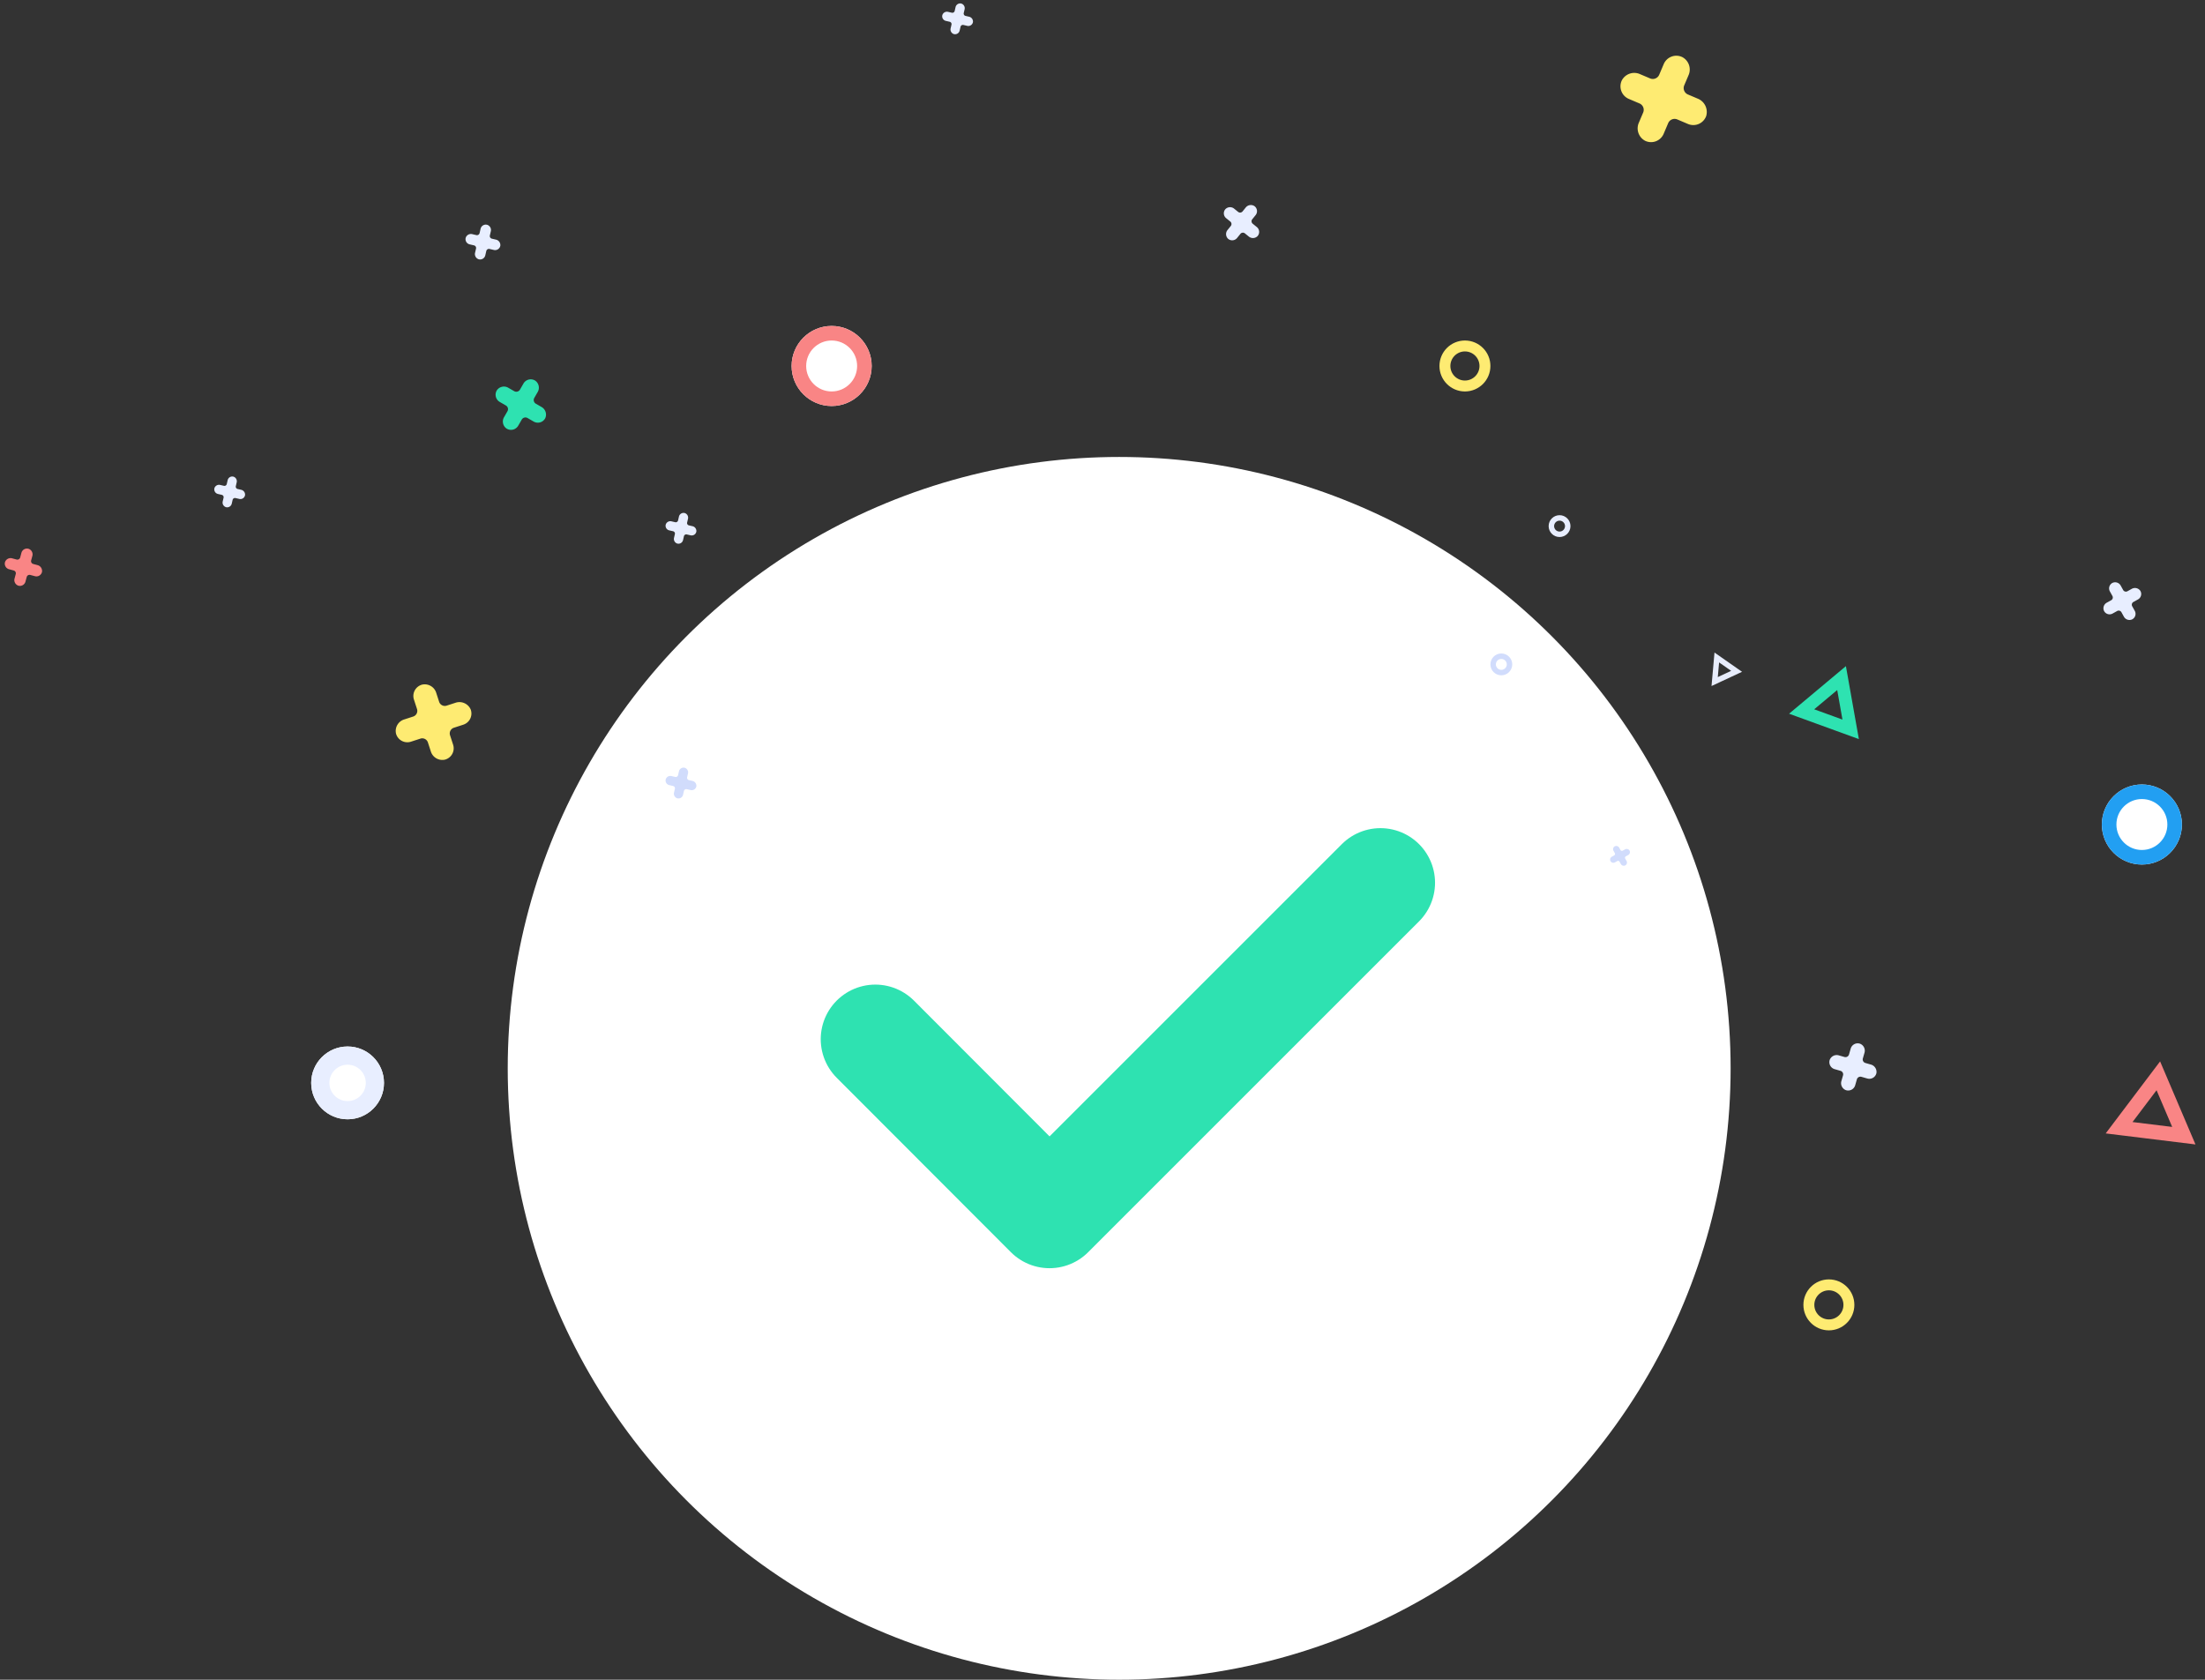 <svg xmlns="http://www.w3.org/2000/svg" viewBox="0 0 302.921 230.785">
  <rect x="0" y="0" width="302.921" height="230.785" fill="#333333" stroke="none"/>
  <defs>
    <style>
      .cls-1, .cls-11, .cls-12, .cls-8 {
        fill: #fff;
      }

      .cls-10, .cls-13, .cls-14, .cls-15, .cls-16, .cls-18, .cls-2, .cls-9 {
        fill: none;
      }

      .cls-15, .cls-2 {
        stroke: #2ee2b1;
      }

      .cls-14, .cls-15, .cls-16, .cls-2 {
        stroke-linecap: round;
        stroke-miterlimit: 10;
      }

      .cls-2 {
        stroke-linejoin: round;
        stroke-width: 15px;
      }

      .cls-3 {
        fill: #feeb72;
      }

      .cls-4 {
        fill: #f98585;
      }

      .cls-5 {
        fill: #2ee2b1;
      }

      .cls-6 {
        fill: #e8eeff;
      }

      .cls-7 {
        fill: #d1dcfc;
      }

      .cls-8, .cls-9 {
        stroke: #e8eeff;
      }

      .cls-8 {
        stroke-width: 2.5px;
      }

      .cls-10, .cls-16, .cls-9 {
        stroke-width: 0.75px;
      }

      .cls-10 {
        stroke: #d1dcfc;
      }

      .cls-11, .cls-14 {
        stroke: #f98585;
      }

      .cls-11, .cls-12, .cls-14 {
        stroke-width: 2px;
      }

      .cls-12 {
        stroke: #229ff2;
      }

      .cls-13 {
        stroke: #feeb72;
        stroke-width: 1.5px;
      }

      .cls-15 {
        stroke-width: 1.75px;
      }

      .cls-16 {
        stroke: #e8edfc;
      }

      .cls-17 {
        stroke: none;
      }
    </style>
  </defs>
  <g id="success-message" transform="translate(-34.249 -51.215)">
    <circle id="Ellipse_5" data-name="Ellipse 5" class="cls-1" cx="84" cy="84" r="84" transform="translate(104 114)"/>
    <path id="Path_4" data-name="Path 4" class="cls-2" d="M99.393,30,53.932,75.461,30,51.495" transform="translate(124.5 142.5)"/>
    <g id="Group_3" data-name="Group 3" transform="matrix(0.951, -0.309, 0.309, 0.951, 87.144, 147.04)">
      <path id="Path_5" data-name="Path 5" class="cls-3" d="M8.984,3.688H7.706a.819.819,0,0,1-.822-.822V1.587A1.654,1.654,0,0,0,5.377-.1a1.61,1.61,0,0,0-1.69,1.6v1.37a.819.819,0,0,1-.822.822H1.587A1.654,1.654,0,0,0-.1,5.194a1.61,1.61,0,0,0,1.6,1.69h1.37a.819.819,0,0,1,.822.822V8.984a1.654,1.654,0,0,0,1.507,1.69,1.61,1.61,0,0,0,1.69-1.6V7.706a.819.819,0,0,1,.822-.822h1.37a1.61,1.61,0,0,0,1.6-1.69A1.689,1.689,0,0,0,8.984,3.688Z"/>
    </g>
    <g id="Group_15" data-name="Group 15" transform="matrix(0.966, 0.259, -0.259, 0.966, 35.684, 126.055)">
      <path id="Path_5-2" data-name="Path 5" class="cls-4" d="M4.331,1.746H3.707a.4.4,0,0,1-.4-.4V.721A.807.807,0,0,0,2.57-.1a.785.785,0,0,0-.824.78v.668a.4.4,0,0,1-.4.4H.721A.807.807,0,0,0-.1,2.481a.785.785,0,0,0,.78.824h.668a.4.4,0,0,1,.4.4v.624a.807.807,0,0,0,.735.824.785.785,0,0,0,.824-.78V3.707a.4.4,0,0,1,.4-.4h.668a.785.785,0,0,0,.78-.824A.824.824,0,0,0,4.331,1.746Z"/>
    </g>
    <g id="Group_5" data-name="Group 5" transform="translate(104.128 100.549) rotate(30)">
      <path id="Path_5-3" data-name="Path 5" class="cls-5" d="M6.37,2.6H5.459a.583.583,0,0,1-.585-.585V1.1A1.178,1.178,0,0,0,3.8-.1,1.147,1.147,0,0,0,2.6,1.035v.976a.583.583,0,0,1-.585.585H1.1A1.178,1.178,0,0,0-.1,3.67a1.147,1.147,0,0,0,1.138,1.2h.976a.583.583,0,0,1,.585.585V6.37a1.178,1.178,0,0,0,1.073,1.2,1.147,1.147,0,0,0,1.2-1.138V5.459a.583.583,0,0,1,.585-.585h.976a1.147,1.147,0,0,0,1.138-1.2A1.2,1.2,0,0,0,6.37,2.6Z" transform="translate(0.844 0.844)"/>
    </g>
    <g id="Group_6" data-name="Group 6" transform="matrix(0.921, 0.391, -0.391, 0.921, 259.079, 55.585)">
      <path id="Path_5-4" data-name="Path 5" class="cls-3" d="M10.5,4.322H9.012a.955.955,0,0,1-.959-.959V1.87A1.931,1.931,0,0,0,6.294-.1,1.879,1.879,0,0,0,4.322,1.763v1.6a.955.955,0,0,1-.959.959H1.87A1.931,1.931,0,0,0-.1,6.081,1.879,1.879,0,0,0,1.763,8.053h1.6a.955.955,0,0,1,.959.959V10.5a1.931,1.931,0,0,0,1.759,1.972,1.879,1.879,0,0,0,1.972-1.865v-1.6a.955.955,0,0,1,.959-.959h1.6a1.879,1.879,0,0,0,1.865-1.972A1.972,1.972,0,0,0,10.5,4.322Z" transform="translate(0.844 0.844)"/>
    </g>
    <g id="Group_4" data-name="Group 4" transform="translate(286.589 193.807) rotate(16)">
      <path id="Path_5-5" data-name="Path 5" class="cls-6" d="M5.521,2.242H4.729a.507.507,0,0,1-.509-.509V.942A1.024,1.024,0,0,0,3.288-.1,1,1,0,0,0,2.242.886v.848a.507.507,0,0,1-.509.509H.942A1.024,1.024,0,0,0-.1,3.175,1,1,0,0,0,.886,4.221h.848a.507.507,0,0,1,.509.509v.791a1.024,1.024,0,0,0,.933,1.046,1,1,0,0,0,1.046-.989V4.729a.507.507,0,0,1,.509-.509h.848a1,1,0,0,0,.989-1.046A1.045,1.045,0,0,0,5.521,2.242Z"/>
    </g>
    <g id="Group_11" data-name="Group 11" transform="matrix(0.875, -0.485, 0.485, 0.875, 322.077, 132.736)">
      <path id="Path_5-6" data-name="Path 5" class="cls-6" d="M4.7,1.9H4.02a.432.432,0,0,1-.434-.434V.789A.873.873,0,0,0,2.79-.1.85.85,0,0,0,1.9.741v.723a.432.432,0,0,1-.434.434H.789a.873.873,0,0,0-.892.8.85.85,0,0,0,.844.892h.723A.432.432,0,0,1,1.9,4.02V4.7a.873.873,0,0,0,.8.892.85.85,0,0,0,.892-.844V4.02a.432.432,0,0,1,.434-.434h.723a.85.85,0,0,0,.844-.892A.892.892,0,0,0,4.7,1.9Z" transform="translate(0 0)"/>
    </g>
    <g id="Group_12" data-name="Group 12" transform="matrix(0.875, -0.485, 0.485, 0.875, 254.912, 168.262)">
      <path id="Path_5-7" data-name="Path 5" class="cls-7" d="M2.419.948H2.064A.227.227,0,0,1,1.836.72V.365A.459.459,0,0,0,1.417-.1.447.447,0,0,0,.948.34V.72A.227.227,0,0,1,.72.948H.365A.459.459,0,0,0-.1,1.367a.447.447,0,0,0,.444.469H.72a.227.227,0,0,1,.228.228v.355a.459.459,0,0,0,.418.469.447.447,0,0,0,.469-.444v-.38a.227.227,0,0,1,.228-.228h.38a.447.447,0,0,0,.444-.469A.469.469,0,0,0,2.419.948Z" transform="translate(0 0)"/>
    </g>
    <g id="Group_7" data-name="Group 7" transform="translate(126.265 121.34) rotate(13)">
      <path id="Path_5-8" data-name="Path 5" class="cls-6" d="M3.536,1.415H3.024a.328.328,0,0,1-.329-.329V.573a.663.663,0,0,0-.6-.677.645.645,0,0,0-.677.64v.549a.328.328,0,0,1-.329.329H.573a.663.663,0,0,0-.677.6.645.645,0,0,0,.64.677h.549a.328.328,0,0,1,.329.329v.512a.663.663,0,0,0,.6.677.645.645,0,0,0,.677-.64V3.024a.328.328,0,0,1,.329-.329h.549a.645.645,0,0,0,.64-.677A.677.677,0,0,0,3.536,1.415Z" transform="translate(0 0)"/>
    </g>
    <g id="Group_14" data-name="Group 14" transform="translate(200.891 82.216) rotate(-51)">
      <path id="Path_5-9" data-name="Path 5" class="cls-6" d="M4.763,1.927H4.079a.438.438,0,0,1-.44-.44V.8a.886.886,0,0,0-.807-.9.862.862,0,0,0-.9.856v.734a.438.438,0,0,1-.44.44H.8a.886.886,0,0,0-.9.807.862.862,0,0,0,.856.9h.734a.438.438,0,0,1,.44.44v.685a.886.886,0,0,0,.807.9.862.862,0,0,0,.9-.856V4.079a.438.438,0,0,1,.44-.44h.734a.862.862,0,0,0,.856-.9A.9.9,0,0,0,4.763,1.927Z" transform="translate(0 0)"/>
    </g>
    <g id="Group_13" data-name="Group 13" transform="translate(164.265 51.34) rotate(13)">
      <path id="Path_5-10" data-name="Path 5" class="cls-6" d="M3.536,1.415H3.024a.328.328,0,0,1-.329-.329V.573a.663.663,0,0,0-.6-.677.645.645,0,0,0-.677.64v.549a.328.328,0,0,1-.329.329H.573a.663.663,0,0,0-.677.6.645.645,0,0,0,.64.677h.549a.328.328,0,0,1,.329.329v.512a.663.663,0,0,0,.6.677.645.645,0,0,0,.677-.64V3.024a.328.328,0,0,1,.329-.329h.549a.645.645,0,0,0,.64-.677A.677.677,0,0,0,3.536,1.415Z" transform="translate(0 0)"/>
    </g>
    <g id="Group_10" data-name="Group 10" transform="translate(126.265 156.34) rotate(13)">
      <path id="Path_5-11" data-name="Path 5" class="cls-7" d="M3.536,1.415H3.024a.328.328,0,0,1-.329-.329V.573a.663.663,0,0,0-.6-.677.645.645,0,0,0-.677.64v.549a.328.328,0,0,1-.329.329H.573a.663.663,0,0,0-.677.6.645.645,0,0,0,.64.677h.549a.328.328,0,0,1,.329.329v.512a.663.663,0,0,0,.6.677.645.645,0,0,0,.677-.64V3.024a.328.328,0,0,1,.329-.329h.549a.645.645,0,0,0,.64-.677A.677.677,0,0,0,3.536,1.415Z" transform="translate(0 0)"/>
    </g>
    <g id="Group_8" data-name="Group 8" transform="translate(64.265 116.34) rotate(13)">
      <path id="Path_5-12" data-name="Path 5" class="cls-6" d="M3.536,1.415H3.024a.328.328,0,0,1-.329-.329V.573a.663.663,0,0,0-.6-.677.645.645,0,0,0-.677.64v.549a.328.328,0,0,1-.329.329H.573a.663.663,0,0,0-.677.6.645.645,0,0,0,.64.677h.549a.328.328,0,0,1,.329.329v.512a.663.663,0,0,0,.6.677.645.645,0,0,0,.677-.64V3.024a.328.328,0,0,1,.329-.329h.549a.645.645,0,0,0,.64-.677A.677.677,0,0,0,3.536,1.415Z" transform="translate(0 0)"/>
    </g>
    <g id="Group_9" data-name="Group 9" transform="translate(98.844 81.667) rotate(13)">
      <path id="Path_5-13" data-name="Path 5" class="cls-6" d="M4.009,1.612H3.431a.37.37,0,0,1-.372-.372V.661A.749.749,0,0,0,2.377-.1.729.729,0,0,0,1.612.62v.62a.37.37,0,0,1-.372.372H.661A.749.749,0,0,0-.1,2.294a.729.729,0,0,0,.723.765h.62a.37.37,0,0,1,.372.372v.579a.749.749,0,0,0,.682.765.729.729,0,0,0,.765-.723v-.62a.37.37,0,0,1,.372-.372h.62a.729.729,0,0,0,.723-.765A.765.765,0,0,0,4.009,1.612Z"/>
    </g>
    <g id="Ellipse_1" data-name="Ellipse 1" class="cls-8" transform="translate(77 195)">
      <circle class="cls-17" cx="5" cy="5" r="5"/>
      <circle class="cls-18" cx="5" cy="5" r="3.75"/>
    </g>
    <g id="Ellipse_6" data-name="Ellipse 6" class="cls-9" transform="translate(247 122)">
      <circle class="cls-17" cx="1.5" cy="1.5" r="1.5"/>
      <circle class="cls-18" cx="1.5" cy="1.5" r="1.125"/>
    </g>
    <g id="Ellipse_7" data-name="Ellipse 7" class="cls-10" transform="translate(239 141)">
      <circle class="cls-17" cx="1.5" cy="1.5" r="1.5"/>
      <circle class="cls-18" cx="1.5" cy="1.5" r="1.125"/>
    </g>
    <g id="Ellipse_2" data-name="Ellipse 2" class="cls-11" transform="translate(143 96)">
      <circle class="cls-17" cx="5.5" cy="5.5" r="5.5"/>
      <circle class="cls-18" cx="5.5" cy="5.5" r="4.5"/>
    </g>
    <g id="Ellipse_3" data-name="Ellipse 3" class="cls-12" transform="translate(323 159)">
      <circle class="cls-17" cx="5.5" cy="5.5" r="5.5"/>
      <circle class="cls-18" cx="5.5" cy="5.5" r="4.5"/>
    </g>
    <g id="Ellipse_4" data-name="Ellipse 4" class="cls-13" transform="translate(282 227)">
      <circle class="cls-17" cx="3.5" cy="3.5" r="3.5"/>
      <circle class="cls-18" cx="3.5" cy="3.5" r="2.75"/>
    </g>
    <g id="Ellipse_8" data-name="Ellipse 8" class="cls-13" transform="translate(232 98)">
      <circle class="cls-17" cx="3.5" cy="3.5" r="3.5"/>
      <circle class="cls-18" cx="3.5" cy="3.5" r="2.75"/>
    </g>
    <path id="Path_6" data-name="Path 6" class="cls-14" d="M2.6,10.737,7.079,3l4.479,7.737Z" transform="translate(324.098 195.187) rotate(7)"/>
    <path id="Path_8" data-name="Path 8" class="cls-15" d="M2.6,9.188,6.183,3,9.765,9.188Z" transform="matrix(0.94, 0.342, -0.342, 0.94, 282.455, 139.447)"/>
    <path id="Path_7" data-name="Path 7" class="cls-16" d="M2.6,5.873,4.264,3,5.927,5.873Z" transform="translate(264.969 140.634) rotate(-25)"/>
  </g>
</svg>
